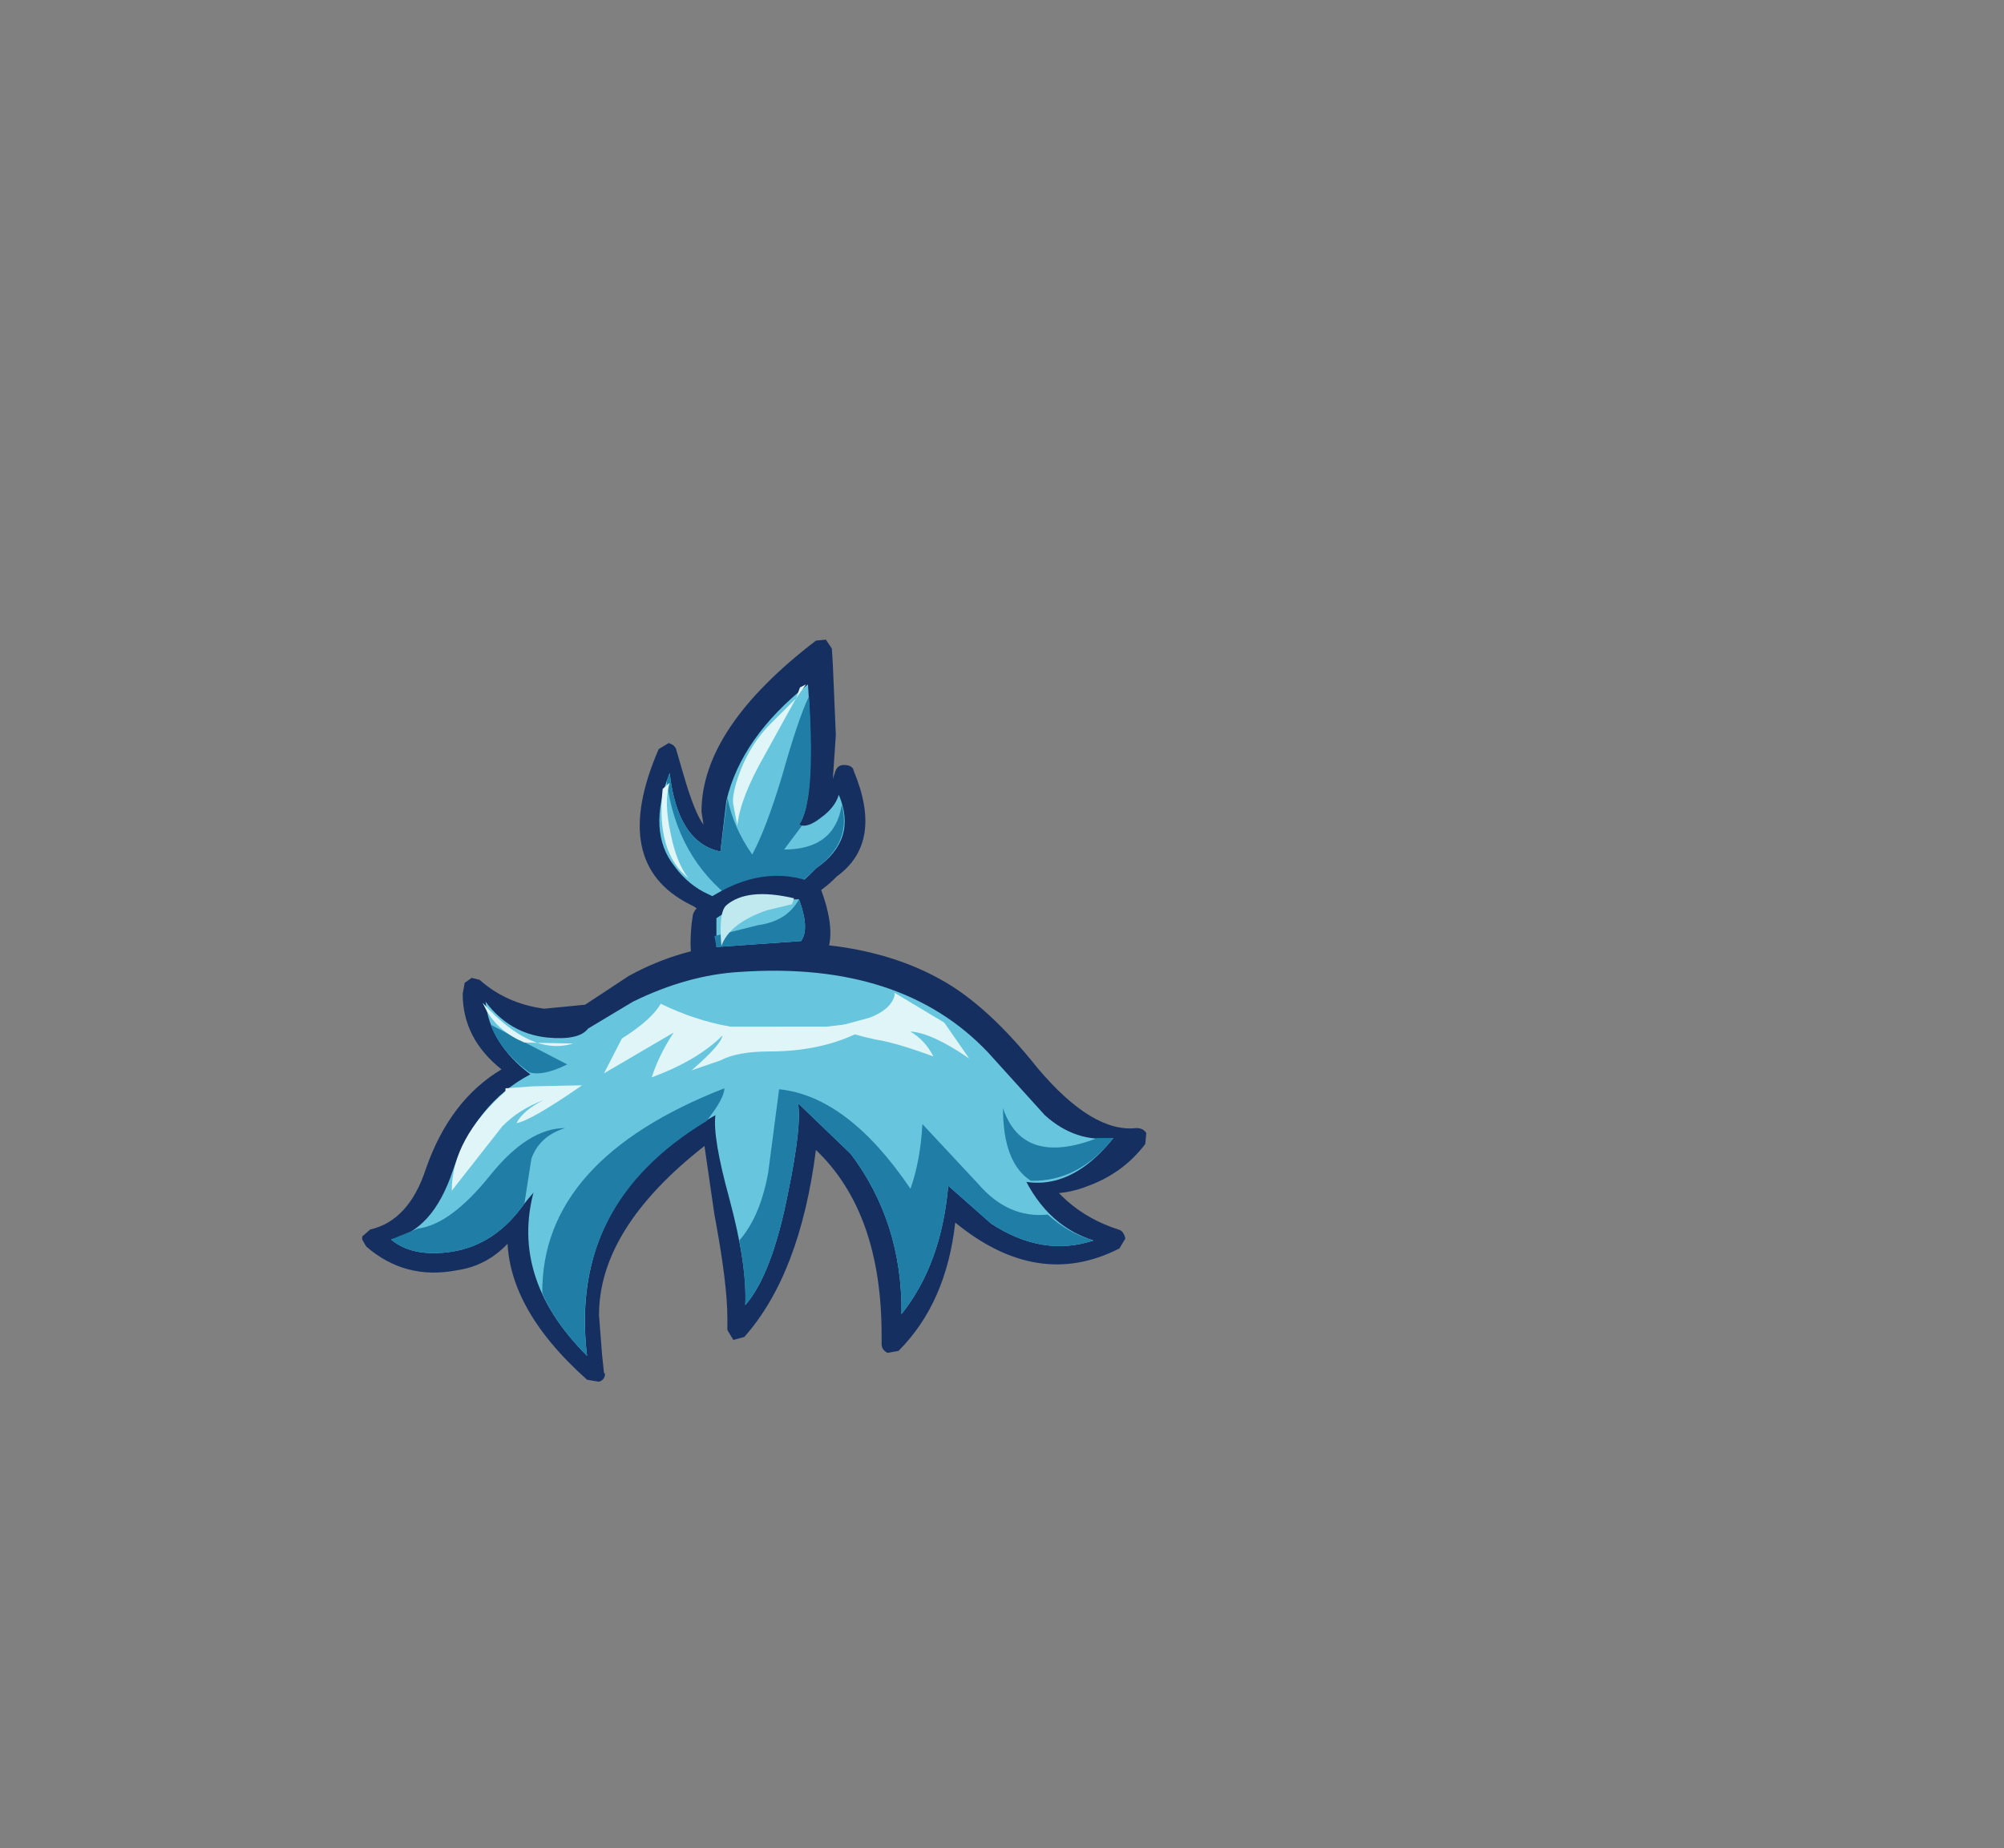 <svg xmlns:xlink="http://www.w3.org/1999/xlink" height="92.9" width="100.7" xmlns="http://www.w3.org/2000/svg"><rect width="100%" height="100%" fill="#808080" stroke="none"/><use height="37.3" transform="translate(18.2 32.15)" width="39.4" xlink:href="#a"/><defs><g id="a" fill-rule="evenodd"><path d="m3.2-16.35.15 3.55-.15 2.2.1-.3q.1-.4.45-.4.45 0 .5.3 1.5 3.6-.85 5.3Q2.15-4.4.1-3.9l-3.75-.2-.15-.1-.2-.1q-4.05-2.05-1.55-7.8l.5-.3q.35.1.4.4l.35 1.2q.55 1.9 1 2.5l-.1-.65q0-4.2 5.75-8.6l.5-.05.3.45.05.8m-18.5 16 .35-.25.4.1Q-13.2.7-11.3.95l2.05-.2 2.2-1.45Q-4.4-2.15-1.5-2.3 4.65-2.75 8.65-.5 11 .8 13.5 3.95q2.75 3.25 4.95 3 .35 0 .5.25l-.05.55q-1.1 1.45-2.85 2.1-2.25.9-4.35-.3l-.1-.15Q7.95 4.8-.4 4.85q-4.3.3-8.2 3.15-2.7 1.95-3.75 3.7-1.25 2.1-3.35 2.4-2.6.5-4.55-1.2l-.2-.35v-.15l.4-.35q1.95-.45 2.8-3.05 1.2-3.45 3.8-5Q-15.4 2.45-15.4.2l.1-.55" fill="#153060" transform="translate(20.45 17.6)"/><path d="M10.5 5.05q1.45.85 2.75 3.25 1.35 2.8 4.3 3.75.25.05.35.45l-.3.5q-4.1 2.1-8.25-1.3-.45 4.05-2.85 6.45l-.55.1q-.3-.15-.3-.45v-.45q0-6.15-3.3-9.3-.8 6.25-3.6 9.4l-.55.15-.3-.5v-.6q0-1.75-.65-5.2l-.5-3.45q-5.3 4.15-5.3 8.5l.15 1.95.1.95.05.05q0 .3-.3.4l-.6-.1q-4.15-3.7-4-7.45.05-2.1 1.35-3.9.8-1.15 1.4-1.55Q-1.25-.5 10 4.8l.5.25" fill="#153060" transform="translate(20.45 17.6)"/><path d="M1.8 2.05q2.8.2 7.15 2.2 2.25 1.3 3.6 4.6 1.2 2.95 3.75 3.75-2.55.85-5.15-.85L9 9.85q-.35 3.95-2.35 6.45.05-4.6-2.55-8.05L1.45 5.7q.2 1.1-.5 4.5-.8 4.1-2.15 5.65.1-2-.8-5.35-.85-3.1-.7-4.2-7.4 4.15-6.45 12.1-4.05-4.05-2.55-8.7.5-1.5 1.45-2.85l.85-1.05Q-4 1.5 1.8 2.05" fill="#67c6dd" transform="translate(20.45 17.6)"/><path d="M-11.4 15.25q-.05-6.7 9.15-10.3 0 .5-.9 1.65-6.95 4.2-6 11.8-1.55-1.55-2.25-3.15m21.9-5.5Q12 11.5 14 11.3q1.05.95 2.3 1.3-2.55.85-5.15-.85L9 9.85q-.35 3.95-2.35 6.45.05-4.6-2.55-8.05L1.45 5.7q.2 1.1-.5 4.5-.8 4.1-2.15 5.65.05-1.35-.3-3.25 1.05-1.2 1.45-3.4L.5 5q3.45.35 6.6 5 .5-1.4.6-3.25l2.8 3" fill="#1f7da6" transform="translate(20.45 17.6)"/><path d="M-6.85.6Q-4.1-.75-1.45-.9 6.65-1.45 11 3.15l2.85 3.15q1.55 1.4 3.45 1.15-2.8 3.5-6.15 1.55Q7.7 4.45-.55 4.55q-4.4.3-8.35 3.1-2.35 1.65-3.55 3.3-1.5 2-3.75 2.25-1.8.2-2.8-.65 2.1-.45 3.1-3.45 1.15-3.4 3.9-4.85Q-14.05 2.7-14.25.6q1.2 1.6 3.1 1.8 1.6.15 2.05-.45L-6.85.6" fill="#67c6dd" transform="translate(20.45 17.6)"/><path d="M-10.25 6.95q-1.3.4-1.7 1.55l-.35 2.25-.15.2q-1.5 2-3.75 2.25-1.8.2-2.8-.65l1.35-.55Q-16 11.8-14 9.3q1.9-2.35 3.75-2.35M-14 1.75l3.85 2-1.9.4Q-13.5 3.1-14 1.75m30.5 5.7h.8q-1.75 2.2-4.15 2.15-1.4-.9-1.4-3.65 1 2.95 4.75 1.5" fill="#1f7da6" transform="translate(20.45 17.6)"/><path d="M1.5-8.3q.4.2 1.1-.35.7-.5.9-1.15.95 2.25-1.15 3.7-2.55 2.7-5.4 1.3-1-.45-1.7-1.4-1.4-1.75-.25-4.7.4 3.5 2.55 3.95l.3-2.55q.75-3.2 4.1-5.85.4 5.9-.45 7.05" fill="#67c6dd" transform="translate(20.45 17.6)"/><path d="M3.65-9.3q.5 1.9-1.3 3.2Q.7-4.35-1.8-4.5q-2.85-2.15-3.35-6l.15-.4q.4 3.5 2.55 3.95l.35-2.7q.3 1.5 1.25 2.85.7-1.3 1.5-3.95.8-2.85 1.35-4 .35 5.3-.5 6.45l.15.05-.9 1.2q2.55 0 2.9-2.25" fill="#1f7da6" transform="translate(20.45 17.6)"/><path d="M2.6-5.05q.9 2.4.1 3.55-.2.35-.8.2-1.85-.35-5.2.1l-.45-.15q-.3-.3-.15-1.95l.05-.35q0-.4.75-.9 2.8-1.85 5.4-.8l.3.3" fill="#153060" transform="translate(20.45 17.6)"/><path d="m1.6-2.45-4.25.3V-3.6l1.3-.85 2.85-.1q.55 1.5.1 2.1" fill="#67c6dd" transform="translate(20.45 17.6)"/><path d="M1.5-4.55q.55 1.5.1 2.1l-4.25.3-.1-.55 2.2-.55q1.45-.2 2.05-1.3m-13.55 8.7L-14 1.75l1.1.95q1.4.95 2.75 1.05-1.2.6-1.9.4" fill="#1f7da6" transform="translate(20.45 17.6)"/><path d="m1.85-15.35-.5.7-1.6 2.9q-1.2 2.1-1.35 3.5l-.2-1.05q-.1-.5.35-1.7.55-1.4 1.5-2.35l1.3-1.3.2-.55.3-.15m-7.2 5.25.35-.3q-.3.95.05 2.55.3 1.5.9 2.25-1.65-1.3-1.3-4.5" fill="#dff5f7" transform="translate(20.45 17.6)"/><path d="m1.25-4.6-.1.3L-.1-4q-1.9.65-2.3 1.8-.15-1.7.25-2.05 1.05-.9 3.4-.35" fill="#bfe8ef" transform="translate(20.45 17.6)"/><path d="m-14.2 1.05-.2-.4q2.45 2.7 4.55 2.05l-2.45-.05q-1.3-.55-1.9-1.6m.95 4.05v-.15l1.4-.1 2.45-.05q-2.6 1.8-3.3 1.9.35-.65 1.35-1.15-1.2.45-2.05 1.3l-2.55 3.25q0-2.6 2.7-5M2.9 1.85l2.6-.3Q3.3 3.1 0 3.1q-1.6 0-2.45.45l-1.45.5q1.5-1.3 1.55-1.75Q-3.6 3.55-5.9 4.4q.35-1.1 1.1-2.25L-8.3 4.2l.9-1.75Q-5.9 1.5-5.45.7q1.75.85 3.5 1.15H2.9" fill="#dff5f7" transform="translate(20.45 17.6)"/><path d="M7.1 2.1q.75.45 1.15 1.25-1.9-.7-2.9-.85-1.6-.35-1.95-.65l1.65-.45Q6.1 1 6.3.3V.15l2.5 1.5 1.25 1.8Q8.15 2.15 7.1 2.1" fill="#dff5f7" transform="translate(20.45 17.6)"/></g></defs></svg>